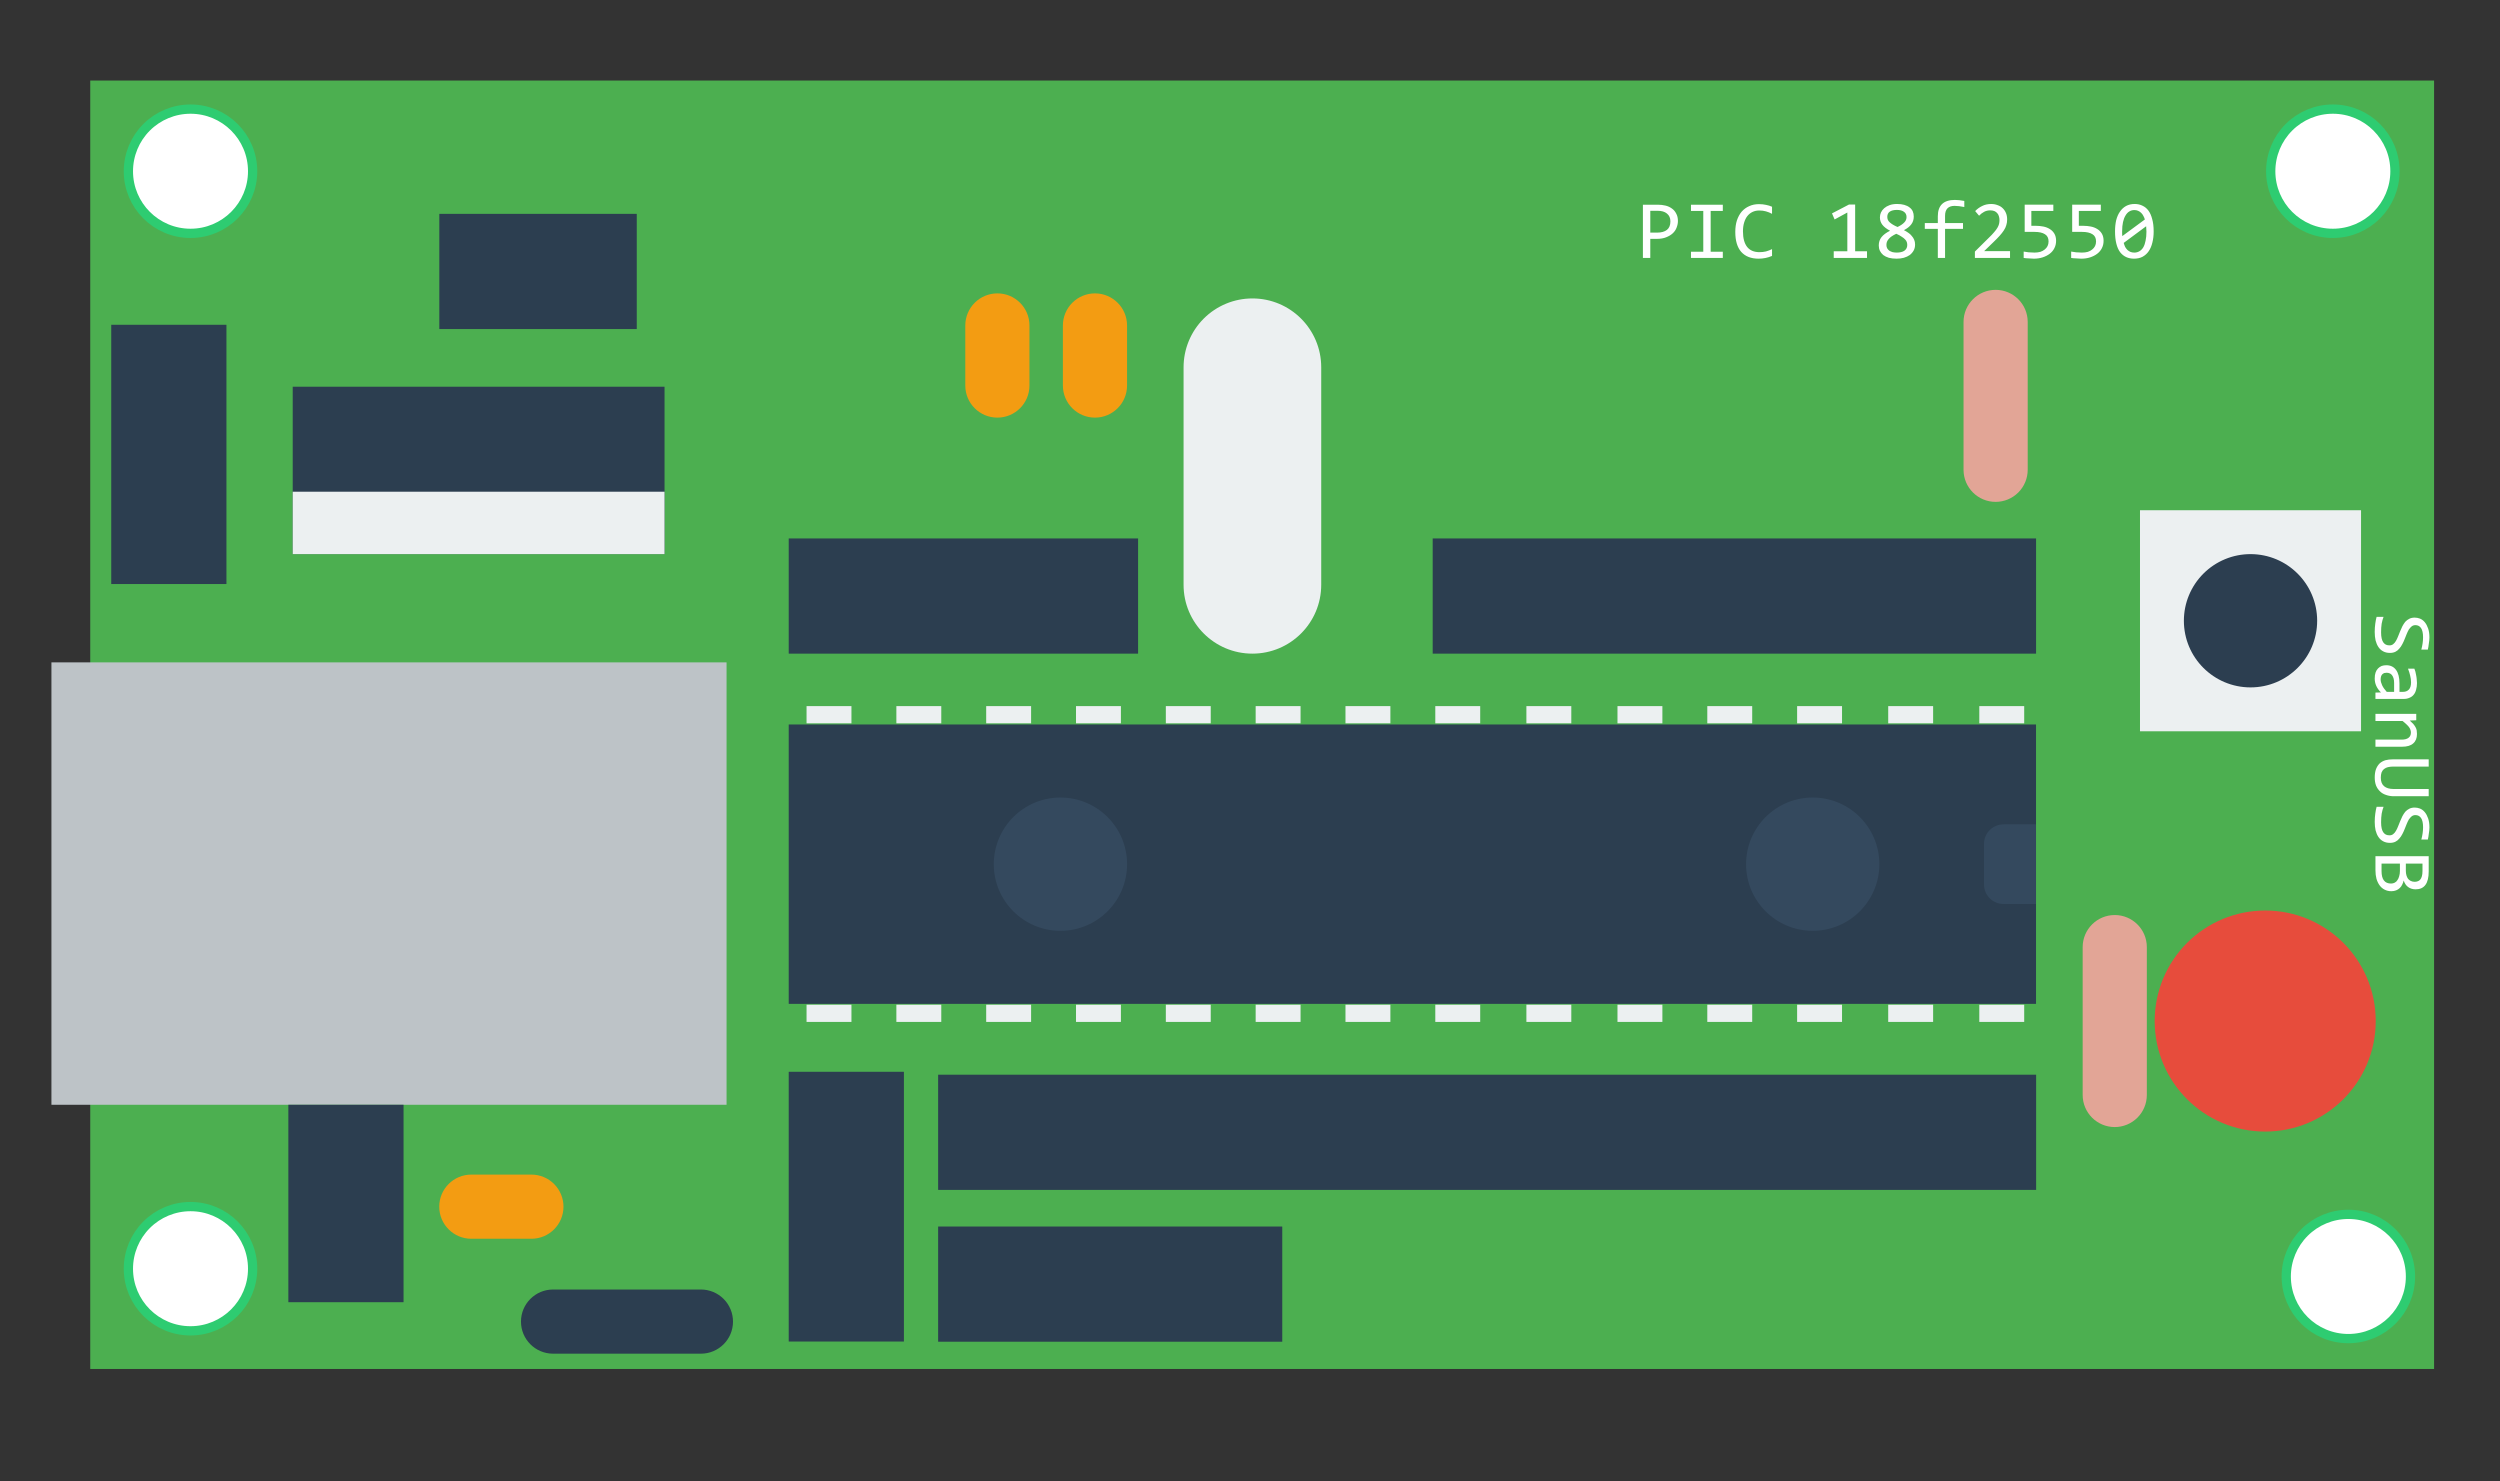 <svg xmlns="http://www.w3.org/2000/svg" xmlns:xlink="http://www.w3.org/1999/xlink" version="1.1" fill="none" stroke="none" stroke-linecap="square" stroke-miterlimit="10" width="270" height="160"><rect width="100%" height="100%" fill="#333333" stroke="none"/><rect id="backgroundrect" width="100%" height="100%" x="0" y="0" fill="none" stroke="none"/><clipPath id="p.0"><path d="m0 0l960.0 0l0 720.0l-960.0 0l0 -720.0z" clip-rule="nonzero" id="svg_1"/></clipPath><g class="currentLayer"><title>Layer 1</title><path fill="#4caf50" d="m9.747,147.849 l0,-139.15 l253.134,0 l0,139.15 z" fill-rule="evenodd" id="svg_205" class=""/><path fill="#2c3e50" d="m85.182,108.417 l0,-30.173 l134.709,0 l0,30.173 z" fill-rule="evenodd" id="svg_206" class=""/><path fill="#bdc3c7" d="m5.555,119.315 l0,-47.779 l72.913,0 l0,47.779 z" fill-rule="evenodd" id="svg_207" class=""/><path fill="#e74c3c" d="m244.642,122.21 l0,0 c-6.593,0 -11.937,-5.344 -11.937,-11.937 l0,0 c0,-3.166 1.258,-6.202 3.496,-8.441 c2.239,-2.239 5.275,-3.496 8.441,-3.496 l0,0 c6.593,0 11.937,5.344 11.937,11.937 l0,0 c0,6.593 -5.344,11.937 -11.937,11.937 z" fill-rule="evenodd" id="svg_208" class=""/><path fill="#ecf0f1" d="m135.259,70.593 l0,0 c-4.105,0 -7.433,-3.328 -7.433,-7.433 l0,-23.496 l0,0 c0,-1.971 0.783,-3.862 2.177,-5.256 c1.394,-1.394 3.285,-2.177 5.256,-2.177 l0,0 l0,0 c4.105,0 7.433,3.328 7.433,7.433 l0,23.496 c0,4.105 -3.328,7.433 -7.433,7.433 z" fill-rule="evenodd" id="svg_209" class=""/><path fill="#ecf0f1" d="m231.119,78.979 l0,-23.874 l23.874,0 l0,23.874 z" fill-rule="evenodd" id="svg_210" class=""/><path fill="#2c3e50" d="m243.056,74.239 l0,0 c-3.975,0 -7.197,-3.222 -7.197,-7.197 l0,0 c0,-1.909 0.758,-3.739 2.108,-5.089 c1.35,-1.35 3.18,-2.108 5.089,-2.108 l0,0 c3.975,0 7.197,3.222 7.197,7.197 l0,0 c0,3.975 -3.222,7.197 -7.197,7.197 z" fill-rule="evenodd" id="svg_211" class=""/><path fill="#2c3e50" d="m31.613,59.845 l0,-18.079 l40.157,0 l0,18.079 z" fill-rule="evenodd" id="svg_212" class=""/><path fill="#ecf0f1" d="m31.613,59.845 l0,-6.74 l40.157,0 l0,6.74 z" fill-rule="evenodd" id="svg_213" class=""/><path fill="#2c3e50" d="m101.319,128.509 l0,-12.441 l118.583,0 l0,12.441 z" fill-rule="evenodd" id="svg_214" class=""/><path fill="#2c3e50" d="m154.731,70.593 l0,-12.441 l65.165,0 l0,12.441 z" fill-rule="evenodd" id="svg_215" class=""/><path fill="#2c3e50" d="m85.182,70.593 l0,-12.441 l37.732,0 l0,12.441 z" fill-rule="evenodd" id="svg_216" class=""/><path fill="#34495e" d="m195.773,100.528 l0,0 c-3.975,0 -7.197,-3.222 -7.197,-7.197 l0,0 c0,-1.909 0.758,-3.739 2.108,-5.089 c1.35,-1.35 3.18,-2.108 5.089,-2.108 l0,0 c3.975,0 7.197,3.222 7.197,7.197 l0,0 c0,3.975 -3.222,7.197 -7.197,7.197 z" fill-rule="evenodd" id="svg_217" class=""/><path fill="#34495e" d="m114.527,100.528 l0,0 c-3.975,0 -7.197,-3.222 -7.197,-7.197 l0,0 c0,-1.909 0.758,-3.739 2.108,-5.089 c1.35,-1.35 3.18,-2.108 5.089,-2.108 l0,0 c3.975,0 7.197,3.222 7.197,7.197 l0,0 c0,3.975 -3.222,7.197 -7.197,7.197 z" fill-rule="evenodd" id="svg_218" class=""/><path fill="#34495e" d="m214.274,95.528 l0,-4.394 l0,0 c0,-0.558 0.221,-1.092 0.616,-1.487 c0.394,-0.394 0.929,-0.616 1.487,-0.616 l3.504,0 c0,0 0,0 0,0 l-0,8.598 l0,0 c0,0 -0,0 -0,0 l-3.504,-0 l0,0 c-1.161,0 -2.102,-0.941 -2.102,-2.102 z" fill-rule="evenodd" id="svg_219" class=""/><path fill="#000000" fill-opacity="0.0" d="m167.746,9.9 l91.118,0 l0,22.205 l-91.118,0 z" fill-rule="evenodd" id="svg_220" class=""/><path fill="#ffffff" d="m181.215,23.875 q0,0.344 -0.141,0.703 q-0.125,0.344 -0.406,0.609 q-0.281,0.266 -0.719,0.438 q-0.422,0.172 -1.016,0.172 l-0.703,0 l0,2.062 l-0.797,0 l0,-5.75 l1.625,0 q0.422,0 0.812,0.094 q0.391,0.094 0.688,0.313 q0.297,0.203 0.469,0.547 q0.188,0.328 0.188,0.812 zm-0.812,0.031 q0,-0.547 -0.375,-0.844 q-0.359,-0.297 -1,-0.297 l-0.797,0 l0,2.359 l0.719,0 q0.703,0 1.078,-0.297 q0.375,-0.297 0.375,-0.922 zm3.551,-1.125 l-1.328,0 l0,-0.672 l3.438,0 l0,0.672 l-1.312,0 l0,4.406 l1.312,0 l0,0.672 l-3.438,0 l0,-0.672 l1.328,0 l0,-4.406 zm7.426,4.859 q-0.688,0.297 -1.453,0.297 q-1.219,0 -1.875,-0.734 q-0.641,-0.734 -0.641,-2.156 q0,-0.688 0.172,-1.234 q0.188,-0.562 0.516,-0.953 q0.344,-0.391 0.812,-0.594 q0.469,-0.219 1.062,-0.219 q0.406,0 0.75,0.078 q0.344,0.063 0.656,0.203 l0,0.766 q-0.313,-0.172 -0.656,-0.266 q-0.328,-0.094 -0.719,-0.094 q-0.406,0 -0.734,0.156 q-0.328,0.156 -0.562,0.453 q-0.219,0.281 -0.344,0.703 q-0.125,0.406 -0.125,0.938 q0,1.109 0.453,1.688 q0.453,0.562 1.328,0.562 q0.375,0 0.703,-0.078 q0.344,-0.094 0.656,-0.25 l0,0.734 zm10.257,0.219 l-3.594,0 l0,-0.719 l1.469,0 l0,-4.188 l-1.375,0.75 l-0.281,-0.656 l1.828,-0.953 l0.672,0 l0,5.047 l1.281,0 l0,0.719 zm5.191,-1.438 q0,0.359 -0.156,0.641 q-0.156,0.281 -0.422,0.484 q-0.266,0.188 -0.641,0.297 q-0.359,0.094 -0.781,0.094 q-0.469,0 -0.828,-0.094 q-0.359,-0.109 -0.609,-0.297 q-0.234,-0.203 -0.359,-0.453 q-0.125,-0.266 -0.125,-0.578 q0,-0.531 0.297,-0.906 q0.297,-0.375 0.922,-0.688 q-0.562,-0.297 -0.828,-0.641 q-0.266,-0.344 -0.266,-0.797 q0,-0.281 0.109,-0.531 q0.125,-0.266 0.359,-0.469 q0.234,-0.203 0.578,-0.328 q0.344,-0.125 0.812,-0.125 q0.438,0 0.766,0.094 q0.344,0.094 0.578,0.281 q0.234,0.172 0.344,0.422 q0.109,0.25 0.109,0.562 q0,0.5 -0.281,0.859 q-0.266,0.344 -0.781,0.609 q0.25,0.125 0.469,0.281 q0.219,0.141 0.375,0.344 q0.172,0.188 0.266,0.422 q0.094,0.219 0.094,0.516 zm-0.922,-2.969 q0,-0.391 -0.281,-0.578 q-0.266,-0.203 -0.766,-0.203 q-0.484,0 -0.766,0.188 q-0.266,0.188 -0.266,0.562 q0,0.172 0.063,0.328 q0.063,0.141 0.203,0.266 q0.141,0.125 0.344,0.25 q0.203,0.125 0.5,0.25 q0.484,-0.234 0.719,-0.484 q0.25,-0.25 0.25,-0.578 zm0.078,3.016 q0,-0.156 -0.047,-0.313 q-0.047,-0.156 -0.188,-0.297 q-0.141,-0.156 -0.375,-0.297 q-0.219,-0.156 -0.578,-0.313 q-0.297,0.141 -0.5,0.281 q-0.203,0.141 -0.328,0.297 q-0.125,0.141 -0.188,0.313 q-0.047,0.156 -0.047,0.328 q0,0.188 0.078,0.344 q0.094,0.156 0.234,0.266 q0.156,0.094 0.359,0.156 q0.219,0.047 0.453,0.047 q0.234,0 0.438,-0.047 q0.219,-0.047 0.359,-0.141 q0.156,-0.109 0.234,-0.25 q0.094,-0.156 0.094,-0.375 zm6.16,-4.109 q-0.609,-0.125 -1.047,-0.125 q-1.031,0 -1.031,1.078 l0,0.781 l1.938,0 l0,0.625 l-1.938,0 l0,3.141 l-0.781,0 l0,-3.141 l-1.406,0 l0,-0.625 l1.406,0 l0,-0.734 q0,-1.766 1.844,-1.766 q0.453,0 1.016,0.109 l0,0.656 zm-4.625,1.094 l0,0 zm9.566,4.406 l-3.797,0 l0,-0.688 l1.484,-1.469 q0.375,-0.359 0.594,-0.625 q0.234,-0.266 0.359,-0.484 q0.125,-0.219 0.172,-0.406 q0.047,-0.203 0.047,-0.422 q0,-0.219 -0.063,-0.406 q-0.047,-0.188 -0.172,-0.328 q-0.125,-0.156 -0.313,-0.234 q-0.188,-0.078 -0.453,-0.078 q-0.359,0 -0.656,0.156 q-0.297,0.156 -0.547,0.422 l-0.422,-0.5 q0.328,-0.344 0.75,-0.547 q0.422,-0.219 0.984,-0.219 q0.375,0 0.688,0.125 q0.328,0.109 0.547,0.328 q0.234,0.219 0.359,0.531 q0.125,0.297 0.125,0.688 q0,0.344 -0.094,0.625 q-0.078,0.281 -0.266,0.562 q-0.172,0.266 -0.453,0.578 q-0.266,0.297 -0.625,0.641 l-1.047,1.016 l2.797,0 l0,0.734 zm4.972,-1.844 q0,0.438 -0.188,0.797 q-0.172,0.344 -0.5,0.594 q-0.328,0.25 -0.766,0.391 q-0.438,0.141 -0.953,0.141 q-0.125,0 -0.281,-0.016 q-0.141,0 -0.281,-0.016 q-0.141,0 -0.281,-0.016 q-0.141,-0.016 -0.25,-0.031 l0,-0.688 q0.234,0.047 0.531,0.078 q0.313,0.031 0.625,0.031 q0.359,0 0.641,-0.078 q0.281,-0.094 0.469,-0.25 q0.203,-0.156 0.313,-0.375 q0.109,-0.219 0.109,-0.5 q0,-0.547 -0.391,-0.781 q-0.391,-0.25 -1.109,-0.25 l-1.078,0 l0,-2.938 l3.094,0 l0,0.672 l-2.375,0 l0,1.609 l0.5,0 q0.406,0 0.797,0.078 q0.391,0.078 0.688,0.266 q0.313,0.188 0.5,0.5 q0.188,0.313 0.188,0.781 zm5.129,0 q0,0.438 -0.188,0.797 q-0.172,0.344 -0.5,0.594 q-0.328,0.25 -0.766,0.391 q-0.438,0.141 -0.953,0.141 q-0.125,0 -0.281,-0.016 q-0.141,0 -0.281,-0.016 q-0.141,0 -0.281,-0.016 q-0.141,-0.016 -0.25,-0.031 l0,-0.688 q0.234,0.047 0.531,0.078 q0.313,0.031 0.625,0.031 q0.359,0 0.641,-0.078 q0.281,-0.094 0.469,-0.25 q0.203,-0.156 0.313,-0.375 q0.109,-0.219 0.109,-0.5 q0,-0.547 -0.391,-0.781 q-0.391,-0.25 -1.109,-0.25 l-1.078,0 l0,-2.938 l3.094,0 l0,0.672 l-2.375,0 l0,1.609 l0.5,0 q0.406,0 0.797,0.078 q0.391,0.078 0.688,0.266 q0.313,0.188 0.5,0.5 q0.188,0.313 0.188,0.781 zm5.41,-1.031 q0,0.672 -0.141,1.219 q-0.125,0.531 -0.391,0.922 q-0.266,0.391 -0.672,0.609 q-0.391,0.203 -0.922,0.203 q-0.469,0 -0.844,-0.172 q-0.375,-0.172 -0.656,-0.531 q-0.266,-0.359 -0.406,-0.922 q-0.141,-0.562 -0.141,-1.328 q0,-0.656 0.125,-1.203 q0.141,-0.547 0.406,-0.922 q0.266,-0.391 0.656,-0.609 q0.406,-0.219 0.938,-0.219 q0.469,0 0.844,0.188 q0.375,0.172 0.641,0.531 q0.266,0.359 0.406,0.922 q0.156,0.547 0.156,1.312 zm-0.781,0.031 q0,-0.156 -0.016,-0.297 q0,-0.141 -0.016,-0.281 l-2.422,1.797 q0.063,0.234 0.156,0.438 q0.109,0.188 0.25,0.328 q0.141,0.125 0.313,0.203 q0.188,0.078 0.422,0.078 q0.297,0 0.547,-0.141 q0.25,-0.141 0.422,-0.422 q0.172,-0.297 0.25,-0.719 q0.094,-0.422 0.094,-0.984 zm-2.625,-0.047 q0,0.125 0,0.266 q0.016,0.141 0.016,0.266 l2.438,-1.797 q-0.063,-0.219 -0.172,-0.406 q-0.094,-0.188 -0.234,-0.313 q-0.141,-0.141 -0.328,-0.219 q-0.172,-0.078 -0.406,-0.078 q-0.297,0 -0.547,0.156 q-0.234,0.141 -0.406,0.438 q-0.172,0.281 -0.266,0.703 q-0.094,0.422 -0.094,0.984 z" fill-rule="nonzero" id="svg_221" class=""/><path fill="#2c3e50" d="m101.319,144.906 l0,-12.441 l37.165,0 l0,12.441 z" fill-rule="evenodd" id="svg_222" class=""/><path fill="#2c3e50" d="m85.182,115.753 l12.441,0 l0,29.134 l-12.441,0 z" fill-rule="evenodd" id="svg_223" class=""/><path fill="#f39c12" d="m107.717,45.103 l0,0 c-1.913,0 -3.465,-1.551 -3.465,-3.465 l0,-6.488 l0,0 c0,-0.919 0.365,-1.8 1.015,-2.45 c0.65,-0.65 1.531,-1.015 2.45,-1.015 l0,0 l0,0 c1.913,0 3.465,1.551 3.465,3.465 l0,6.488 l0,0 c0,1.913 -1.551,3.465 -3.465,3.465 z" fill-rule="evenodd" id="svg_224" class=""/><path fill="#f39c12" d="m118.257,45.103 l0,0 c-1.913,0 -3.465,-1.551 -3.465,-3.465 l0,-6.488 l0,0 c0,-0.919 0.365,-1.8 1.015,-2.45 c0.65,-0.65 1.531,-1.015 2.45,-1.015 l0,0 l0,0 c1.913,0 3.465,1.551 3.465,3.465 l0,6.488 l0,0 c0,1.913 -1.551,3.465 -3.465,3.465 z" fill-rule="evenodd" id="svg_225" class=""/><path fill="#f39c12" d="m47.438,130.321 l0,0 c0,-1.913 1.551,-3.465 3.465,-3.465 l6.488,0 l0,0 c0.919,0 1.8,0.365 2.45,1.015 c0.65,0.65 1.015,1.531 1.015,2.45 l0,0 l0,0 c0,1.913 -1.551,3.465 -3.465,3.465 l-6.488,0 l0,0 c-1.913,0 -3.465,-1.551 -3.465,-3.465 z" fill-rule="evenodd" id="svg_226" class=""/><path fill="#ffffff" d="m251.947,25.202 l0,0 c-3.705,0 -6.709,-3.004 -6.709,-6.709 l0,0 c0,-1.779 0.707,-3.486 1.965,-4.744 c1.258,-1.258 2.965,-1.965 4.744,-1.965 l0,0 c3.705,0 6.709,3.004 6.709,6.709 l0,0 c0,3.705 -3.004,6.709 -6.709,6.709 z" fill-rule="evenodd" id="svg_227" class=""/><path stroke="#2ecc71" stroke-width="1.0" stroke-linejoin="round" stroke-linecap="butt" d="m251.947,25.202 l0,0 c-3.705,0 -6.709,-3.004 -6.709,-6.709 l0,0 c0,-1.779 0.707,-3.486 1.965,-4.744 c1.258,-1.258 2.965,-1.965 4.744,-1.965 l0,0 c3.705,0 6.709,3.004 6.709,6.709 l0,0 c0,3.705 -3.004,6.709 -6.709,6.709 z" fill-rule="evenodd" id="svg_228" class=""/><path fill="#ffffff" d="m253.623,144.568 l0,0 c-3.705,0 -6.709,-3.004 -6.709,-6.709 l0,0 c0,-1.779 0.707,-3.486 1.965,-4.744 c1.258,-1.258 2.964,-1.965 4.744,-1.965 l0,0 c3.705,0 6.709,3.004 6.709,6.709 l0,0 c0,3.705 -3.004,6.709 -6.709,6.709 z" fill-rule="evenodd" id="svg_229" class=""/><path stroke="#2ecc71" stroke-width="1.0" stroke-linejoin="round" stroke-linecap="butt" d="m253.623,144.568 l0,0 c-3.705,0 -6.709,-3.004 -6.709,-6.709 l0,0 c0,-1.779 0.707,-3.486 1.965,-4.744 c1.258,-1.258 2.964,-1.965 4.744,-1.965 l0,0 c3.705,0 6.709,3.004 6.709,6.709 l0,0 c0,3.705 -3.004,6.709 -6.709,6.709 z" fill-rule="evenodd" id="svg_230" class=""/><path fill="#ffffff" d="m20.575,25.202 l0,0 c-3.705,0 -6.709,-3.004 -6.709,-6.709 l0,0 c0,-1.779 0.707,-3.486 1.965,-4.744 c1.258,-1.258 2.964,-1.965 4.744,-1.965 l0,0 c3.705,0 6.709,3.004 6.709,6.709 l0,0 c0,3.705 -3.004,6.709 -6.709,6.709 z" fill-rule="evenodd" id="svg_231" class=""/><path stroke="#2ecc71" stroke-width="1.0" stroke-linejoin="round" stroke-linecap="butt" d="m20.575,25.202 l0,0 c-3.705,0 -6.709,-3.004 -6.709,-6.709 l0,0 c0,-1.779 0.707,-3.486 1.965,-4.744 c1.258,-1.258 2.964,-1.965 4.744,-1.965 l0,0 c3.705,0 6.709,3.004 6.709,6.709 l0,0 c0,3.705 -3.004,6.709 -6.709,6.709 z" fill-rule="evenodd" id="svg_232" class=""/><path fill="#ffffff" d="m20.575,143.73 l0,0 c-3.705,0 -6.709,-3.004 -6.709,-6.709 l0,0 c0,-1.779 0.707,-3.486 1.965,-4.744 c1.258,-1.258 2.964,-1.965 4.744,-1.965 l0,0 c3.705,0 6.709,3.004 6.709,6.709 l0,0 c0,3.705 -3.004,6.709 -6.709,6.709 z" fill-rule="evenodd" id="svg_233" class=""/><path stroke="#2ecc71" stroke-width="1.0" stroke-linejoin="round" stroke-linecap="butt" d="m20.575,143.73 l0,0 c-3.705,0 -6.709,-3.004 -6.709,-6.709 l0,0 c0,-1.779 0.707,-3.486 1.965,-4.744 c1.258,-1.258 2.964,-1.965 4.744,-1.965 l0,0 c3.705,0 6.709,3.004 6.709,6.709 l0,0 c0,3.705 -3.004,6.709 -6.709,6.709 z" fill-rule="evenodd" id="svg_234" class=""/><path fill="#2c3e50" d="m31.143,119.315 l12.441,0 l0,21.323 l-12.441,0 z" fill-rule="evenodd" id="svg_235" class=""/><path fill="#2c3e50" d="m68.77,23.097 l0,12.441 l-21.323,0 l0,-12.441 z" fill-rule="evenodd" id="svg_236" class=""/><path fill="#2c3e50" d="m12.014,35.076 l12.441,0 l0,28 l-12.441,0 z" fill-rule="evenodd" id="svg_237" class=""/><path fill="#2c3e50" d="m56.266,142.732 l0,0 c0,-1.913 1.551,-3.465 3.465,-3.465 l15.969,0 c0.919,0 1.8,0.365 2.45,1.015 c0.65,0.65 1.015,1.531 1.015,2.45 l0,0 l0,0 c0,1.913 -1.551,3.465 -3.465,3.465 l-15.969,0 c-1.913,0 -3.465,-1.551 -3.465,-3.465 z" fill-rule="evenodd" id="svg_238" class=""/><path fill="#e2a596" d="m228.393,98.824 l0,0 c1.913,0 3.465,1.551 3.465,3.465 l0,15.969 c0,0.919 -0.365,1.8 -1.015,2.45 c-0.65,0.65 -1.531,1.015 -2.45,1.015 l0,0 l0,0 c-1.913,0 -3.465,-1.551 -3.465,-3.465 l0,-15.969 c0,-1.913 1.551,-3.465 3.465,-3.465 z" fill-rule="evenodd" id="svg_239" class=""/><path fill="#e2a596" d="m215.527,31.304 l0,0 c1.913,0 3.465,1.551 3.465,3.465 l0,15.969 c0,0.919 -0.365,1.8 -1.015,2.45 c-0.65,0.65 -1.531,1.015 -2.45,1.015 l0,0 l0,0 c-1.913,0 -3.465,-1.551 -3.465,-3.465 l0,-15.969 c0,-1.913 1.551,-3.465 3.465,-3.465 z" fill-rule="evenodd" id="svg_240" class=""/><path fill="#000000" fill-opacity="0.0" d="m274.508,56.612 l0,49.827 l-22.205,0 l0,-49.827 z" fill-rule="evenodd" id="svg_241" class=""/><path fill="#ffffff" d="m258.11,70.514 q-0.422,0 -0.734,-0.172 q-0.297,-0.156 -0.5,-0.453 q-0.203,-0.297 -0.313,-0.719 q-0.094,-0.422 -0.094,-0.922 q0,-0.234 0.016,-0.469 q0.016,-0.219 0.047,-0.438 q0.031,-0.203 0.063,-0.391 q0.031,-0.172 0.078,-0.328 l0.75,0 q-0.125,0.328 -0.203,0.734 q-0.063,0.422 -0.063,0.938 q0,0.391 0.063,0.656 q0.063,0.266 0.172,0.422 q0.125,0.172 0.281,0.25 q0.172,0.078 0.391,0.078 q0.234,0 0.391,-0.125 q0.172,-0.125 0.297,-0.344 q0.125,-0.203 0.234,-0.484 q0.109,-0.266 0.219,-0.547 q0.125,-0.281 0.25,-0.562 q0.141,-0.266 0.313,-0.484 q0.188,-0.203 0.438,-0.328 q0.25,-0.125 0.578,-0.125 q0.297,0 0.578,0.109 q0.297,0.125 0.516,0.391 q0.219,0.266 0.359,0.672 q0.141,0.406 0.141,0.969 q0,0.141 -0.016,0.313 q-0.016,0.172 -0.047,0.344 q-0.016,0.172 -0.047,0.344 q-0.031,0.172 -0.063,0.313 l-0.703,0 q0.094,-0.344 0.141,-0.688 q0.047,-0.328 0.047,-0.641 q0,-0.672 -0.219,-1 q-0.219,-0.313 -0.609,-0.313 q-0.219,0 -0.391,0.125 q-0.172,0.141 -0.313,0.344 q-0.125,0.219 -0.234,0.484 q-0.094,0.266 -0.219,0.547 q-0.109,0.281 -0.25,0.547 q-0.141,0.281 -0.328,0.484 q-0.172,0.219 -0.422,0.344 q-0.25,0.125 -0.594,0.125 zm-1.562,4.285 l0.594,-0.016 q-0.359,-0.359 -0.516,-0.734 q-0.156,-0.359 -0.156,-0.766 q0,-0.391 0.094,-0.656 q0.094,-0.266 0.266,-0.438 q0.172,-0.172 0.391,-0.266 q0.234,-0.078 0.5,-0.078 q0.672,0 1.047,0.5 q0.375,0.5 0.375,1.469 l0,0.906 l0.391,0 q0.391,0 0.625,-0.25 q0.234,-0.25 0.234,-0.766 q0,-0.375 -0.094,-0.734 q-0.078,-0.359 -0.234,-0.75 l0.688,0 q0.063,0.141 0.109,0.313 q0.047,0.188 0.078,0.375 q0.047,0.203 0.063,0.422 q0.031,0.219 0.031,0.438 q0,0.406 -0.094,0.719 q-0.078,0.328 -0.266,0.547 q-0.172,0.219 -0.453,0.328 q-0.266,0.125 -0.625,0.125 l-3.047,0 l0,-0.688 zm2.016,-0.078 l0,-0.969 q0,-0.281 -0.063,-0.5 q-0.063,-0.203 -0.172,-0.344 q-0.094,-0.125 -0.25,-0.188 q-0.141,-0.063 -0.328,-0.063 q-0.125,0 -0.25,0.031 q-0.109,0.047 -0.203,0.125 q-0.094,0.094 -0.141,0.234 q-0.047,0.141 -0.047,0.344 q0,0.266 0.156,0.609 q0.156,0.344 0.5,0.719 l0.797,0 zm2.391,2.379 l0,0.688 l-0.703,0.031 q0.219,0.188 0.375,0.359 q0.156,0.188 0.25,0.359 q0.094,0.172 0.125,0.344 q0.031,0.188 0.031,0.391 q0,0.672 -0.406,1.016 q-0.391,0.359 -1.203,0.359 l-2.875,0 l0,-0.766 l2.812,0 q0.516,0 0.766,-0.203 q0.25,-0.188 0.25,-0.562 q0,-0.141 -0.047,-0.281 q-0.031,-0.125 -0.141,-0.281 q-0.094,-0.141 -0.281,-0.313 q-0.172,-0.172 -0.438,-0.375 l-2.922,0 l0,-0.766 l4.406,0 zm-2.406,8.894 q-0.469,0 -0.859,-0.141 q-0.391,-0.125 -0.656,-0.391 q-0.266,-0.25 -0.422,-0.625 q-0.141,-0.375 -0.141,-0.859 q0,-0.547 0.141,-0.922 q0.141,-0.359 0.391,-0.609 q0.266,-0.234 0.625,-0.344 q0.359,-0.094 0.797,-0.094 l3.875,0 l0,0.781 l-3.812,0 q-0.328,0 -0.594,0.063 q-0.25,0.063 -0.422,0.203 q-0.172,0.141 -0.266,0.375 q-0.078,0.234 -0.078,0.562 q0,0.625 0.359,0.922 q0.359,0.297 1.016,0.297 l3.797,0 l0,0.781 l-3.75,0 zm-0.438,5.035 q-0.422,0 -0.734,-0.172 q-0.297,-0.156 -0.5,-0.453 q-0.203,-0.297 -0.313,-0.719 q-0.094,-0.422 -0.094,-0.922 q0,-0.234 0.016,-0.469 q0.016,-0.219 0.047,-0.438 q0.031,-0.203 0.063,-0.391 q0.031,-0.172 0.078,-0.328 l0.75,0 q-0.125,0.328 -0.203,0.734 q-0.063,0.422 -0.063,0.938 q0,0.391 0.063,0.656 q0.063,0.266 0.172,0.422 q0.125,0.172 0.281,0.25 q0.172,0.078 0.391,0.078 q0.234,0 0.391,-0.125 q0.172,-0.125 0.297,-0.344 q0.125,-0.203 0.234,-0.484 q0.109,-0.266 0.219,-0.547 q0.125,-0.281 0.25,-0.562 q0.141,-0.266 0.313,-0.484 q0.188,-0.203 0.438,-0.328 q0.25,-0.125 0.578,-0.125 q0.297,0 0.578,0.109 q0.297,0.125 0.516,0.391 q0.219,0.266 0.359,0.672 q0.141,0.406 0.141,0.969 q0,0.141 -0.016,0.313 q-0.016,0.172 -0.047,0.344 q-0.016,0.172 -0.047,0.344 q-0.031,0.172 -0.063,0.313 l-0.703,0 q0.094,-0.344 0.141,-0.688 q0.047,-0.328 0.047,-0.641 q0,-0.672 -0.219,-1 q-0.219,-0.313 -0.609,-0.313 q-0.219,0 -0.391,0.125 q-0.172,0.141 -0.313,0.344 q-0.125,0.219 -0.234,0.484 q-0.094,0.266 -0.219,0.547 q-0.109,0.281 -0.25,0.547 q-0.141,0.281 -0.328,0.484 q-0.172,0.219 -0.422,0.344 q-0.25,0.125 -0.594,0.125 zm0.156,5.222 q-0.406,0 -0.734,-0.172 q-0.313,-0.156 -0.531,-0.453 q-0.219,-0.297 -0.344,-0.719 q-0.109,-0.406 -0.109,-0.922 l0,-1.516 l5.75,0 l0,1.656 q0,1.922 -1.406,1.922 q-0.469,0 -0.797,-0.234 q-0.328,-0.219 -0.5,-0.719 q-0.047,0.234 -0.156,0.438 q-0.094,0.219 -0.266,0.375 q-0.156,0.156 -0.391,0.25 q-0.234,0.094 -0.516,0.094 zm2.516,-1.016 q0.188,0 0.344,-0.063 q0.156,-0.047 0.266,-0.188 q0.109,-0.125 0.172,-0.359 q0.063,-0.219 0.063,-0.562 l0,-0.797 l-1.797,0 l0,0.781 q0,0.266 0.063,0.484 q0.063,0.219 0.172,0.375 q0.125,0.156 0.297,0.234 q0.188,0.094 0.422,0.094 zm-2.547,0.188 q0.219,0 0.391,-0.094 q0.188,-0.094 0.297,-0.281 q0.125,-0.172 0.188,-0.422 q0.078,-0.25 0.078,-0.562 l0,-0.797 l-1.984,0 l0,0.812 q0,0.672 0.25,1 q0.25,0.344 0.781,0.344 z" fill-rule="nonzero" id="svg_242" class=""/><path fill="#ecf0f1" d="m213.764,78.118 l0,-1.858 l4.85,0 l0,1.858 z" fill-rule="evenodd" id="svg_243" class=""/><path fill="#ecf0f1" d="m203.927,78.118 l0,-1.858 l4.85,0 l0,1.858 z" fill-rule="evenodd" id="svg_244" class=""/><path fill="#ecf0f1" d="m194.089,78.118 l0,-1.858 l4.85,0 l0,1.858 z" fill-rule="evenodd" id="svg_245" class=""/><path fill="#ecf0f1" d="m184.388,78.118 l0,-1.858 l4.85,0 l0,1.858 z" fill-rule="evenodd" id="svg_246" class=""/><path fill="#ecf0f1" d="m174.688,78.118 l0,-1.858 l4.85,0 l0,1.858 z" fill-rule="evenodd" id="svg_247" class=""/><path fill="#ecf0f1" d="m164.851,78.118 l0,-1.858 l4.85,0 l0,1.858 z" fill-rule="evenodd" id="svg_248" class=""/><path fill="#ecf0f1" d="m155.012,78.118 l0,-1.858 l4.85,0 l0,1.858 z" fill-rule="evenodd" id="svg_249" class=""/><path fill="#ecf0f1" d="m145.312,78.118 l0,-1.858 l4.85,0 l0,1.858 z" fill-rule="evenodd" id="svg_250" class=""/><path fill="#ecf0f1" d="m135.611,78.118 l0,-1.858 l4.85,0 l0,1.858 z" fill-rule="evenodd" id="svg_251" class=""/><path fill="#ecf0f1" d="m125.91,78.118 l0,-1.858 l4.85,0 l0,1.858 z" fill-rule="evenodd" id="svg_252" class=""/><path fill="#ecf0f1" d="m116.209,78.118 l0,-1.858 l4.85,0 l0,1.858 z" fill-rule="evenodd" id="svg_253" class=""/><path fill="#ecf0f1" d="m106.509,78.118 l0,-1.858 l4.85,0 l0,1.858 z" fill-rule="evenodd" id="svg_254" class=""/><path fill="#ecf0f1" d="m96.808,78.118 l0,-1.858 l4.85,0 l0,1.858 z" fill-rule="evenodd" id="svg_255" class=""/><path fill="#ecf0f1" d="m87.107,78.118 l0,-1.858 l4.85,0 l0,1.858 z" fill-rule="evenodd" id="svg_256" class=""/><path fill="#ecf0f1" d="m213.764,110.368 l0,-1.858 l4.85,0 l0,1.858 z" fill-rule="evenodd" id="svg_257" class=""/><path fill="#ecf0f1" d="m203.927,110.368 l0,-1.858 l4.85,0 l0,1.858 z" fill-rule="evenodd" id="svg_258" class=""/><path fill="#ecf0f1" d="m194.089,110.368 l0,-1.858 l4.85,0 l0,1.858 z" fill-rule="evenodd" id="svg_259" class=""/><path fill="#ecf0f1" d="m184.388,110.368 l0,-1.858 l4.85,0 l0,1.858 z" fill-rule="evenodd" id="svg_260" class=""/><path fill="#ecf0f1" d="m174.688,110.368 l0,-1.858 l4.85,0 l0,1.858 z" fill-rule="evenodd" id="svg_261" class=""/><path fill="#ecf0f1" d="m164.851,110.368 l0,-1.858 l4.85,0 l0,1.858 z" fill-rule="evenodd" id="svg_262" class=""/><path fill="#ecf0f1" d="m155.012,110.368 l0,-1.858 l4.85,0 l0,1.858 z" fill-rule="evenodd" id="svg_263" class=""/><path fill="#ecf0f1" d="m145.312,110.368 l0,-1.858 l4.85,0 l0,1.858 z" fill-rule="evenodd" id="svg_264" class=""/><path fill="#ecf0f1" d="m135.611,110.368 l0,-1.858 l4.85,0 l0,1.858 z" fill-rule="evenodd" id="svg_265" class=""/><path fill="#ecf0f1" d="m125.91,110.368 l0,-1.858 l4.85,0 l0,1.858 z" fill-rule="evenodd" id="svg_266" class=""/><path fill="#ecf0f1" d="m116.209,110.368 l0,-1.858 l4.85,0 l0,1.858 z" fill-rule="evenodd" id="svg_267" class=""/><path fill="#ecf0f1" d="m106.509,110.368 l0,-1.858 l4.85,0 l0,1.858 z" fill-rule="evenodd" id="svg_268" class=""/><path fill="#ecf0f1" d="m96.808,110.368 l0,-1.858 l4.85,0 l0,1.858 z" fill-rule="evenodd" id="svg_269" class=""/><path fill="#ecf0f1" d="m87.107,110.368 l0,-1.858 l4.85,0 l0,1.858 z" fill-rule="evenodd" id="svg_270" class=""/></g></svg>
